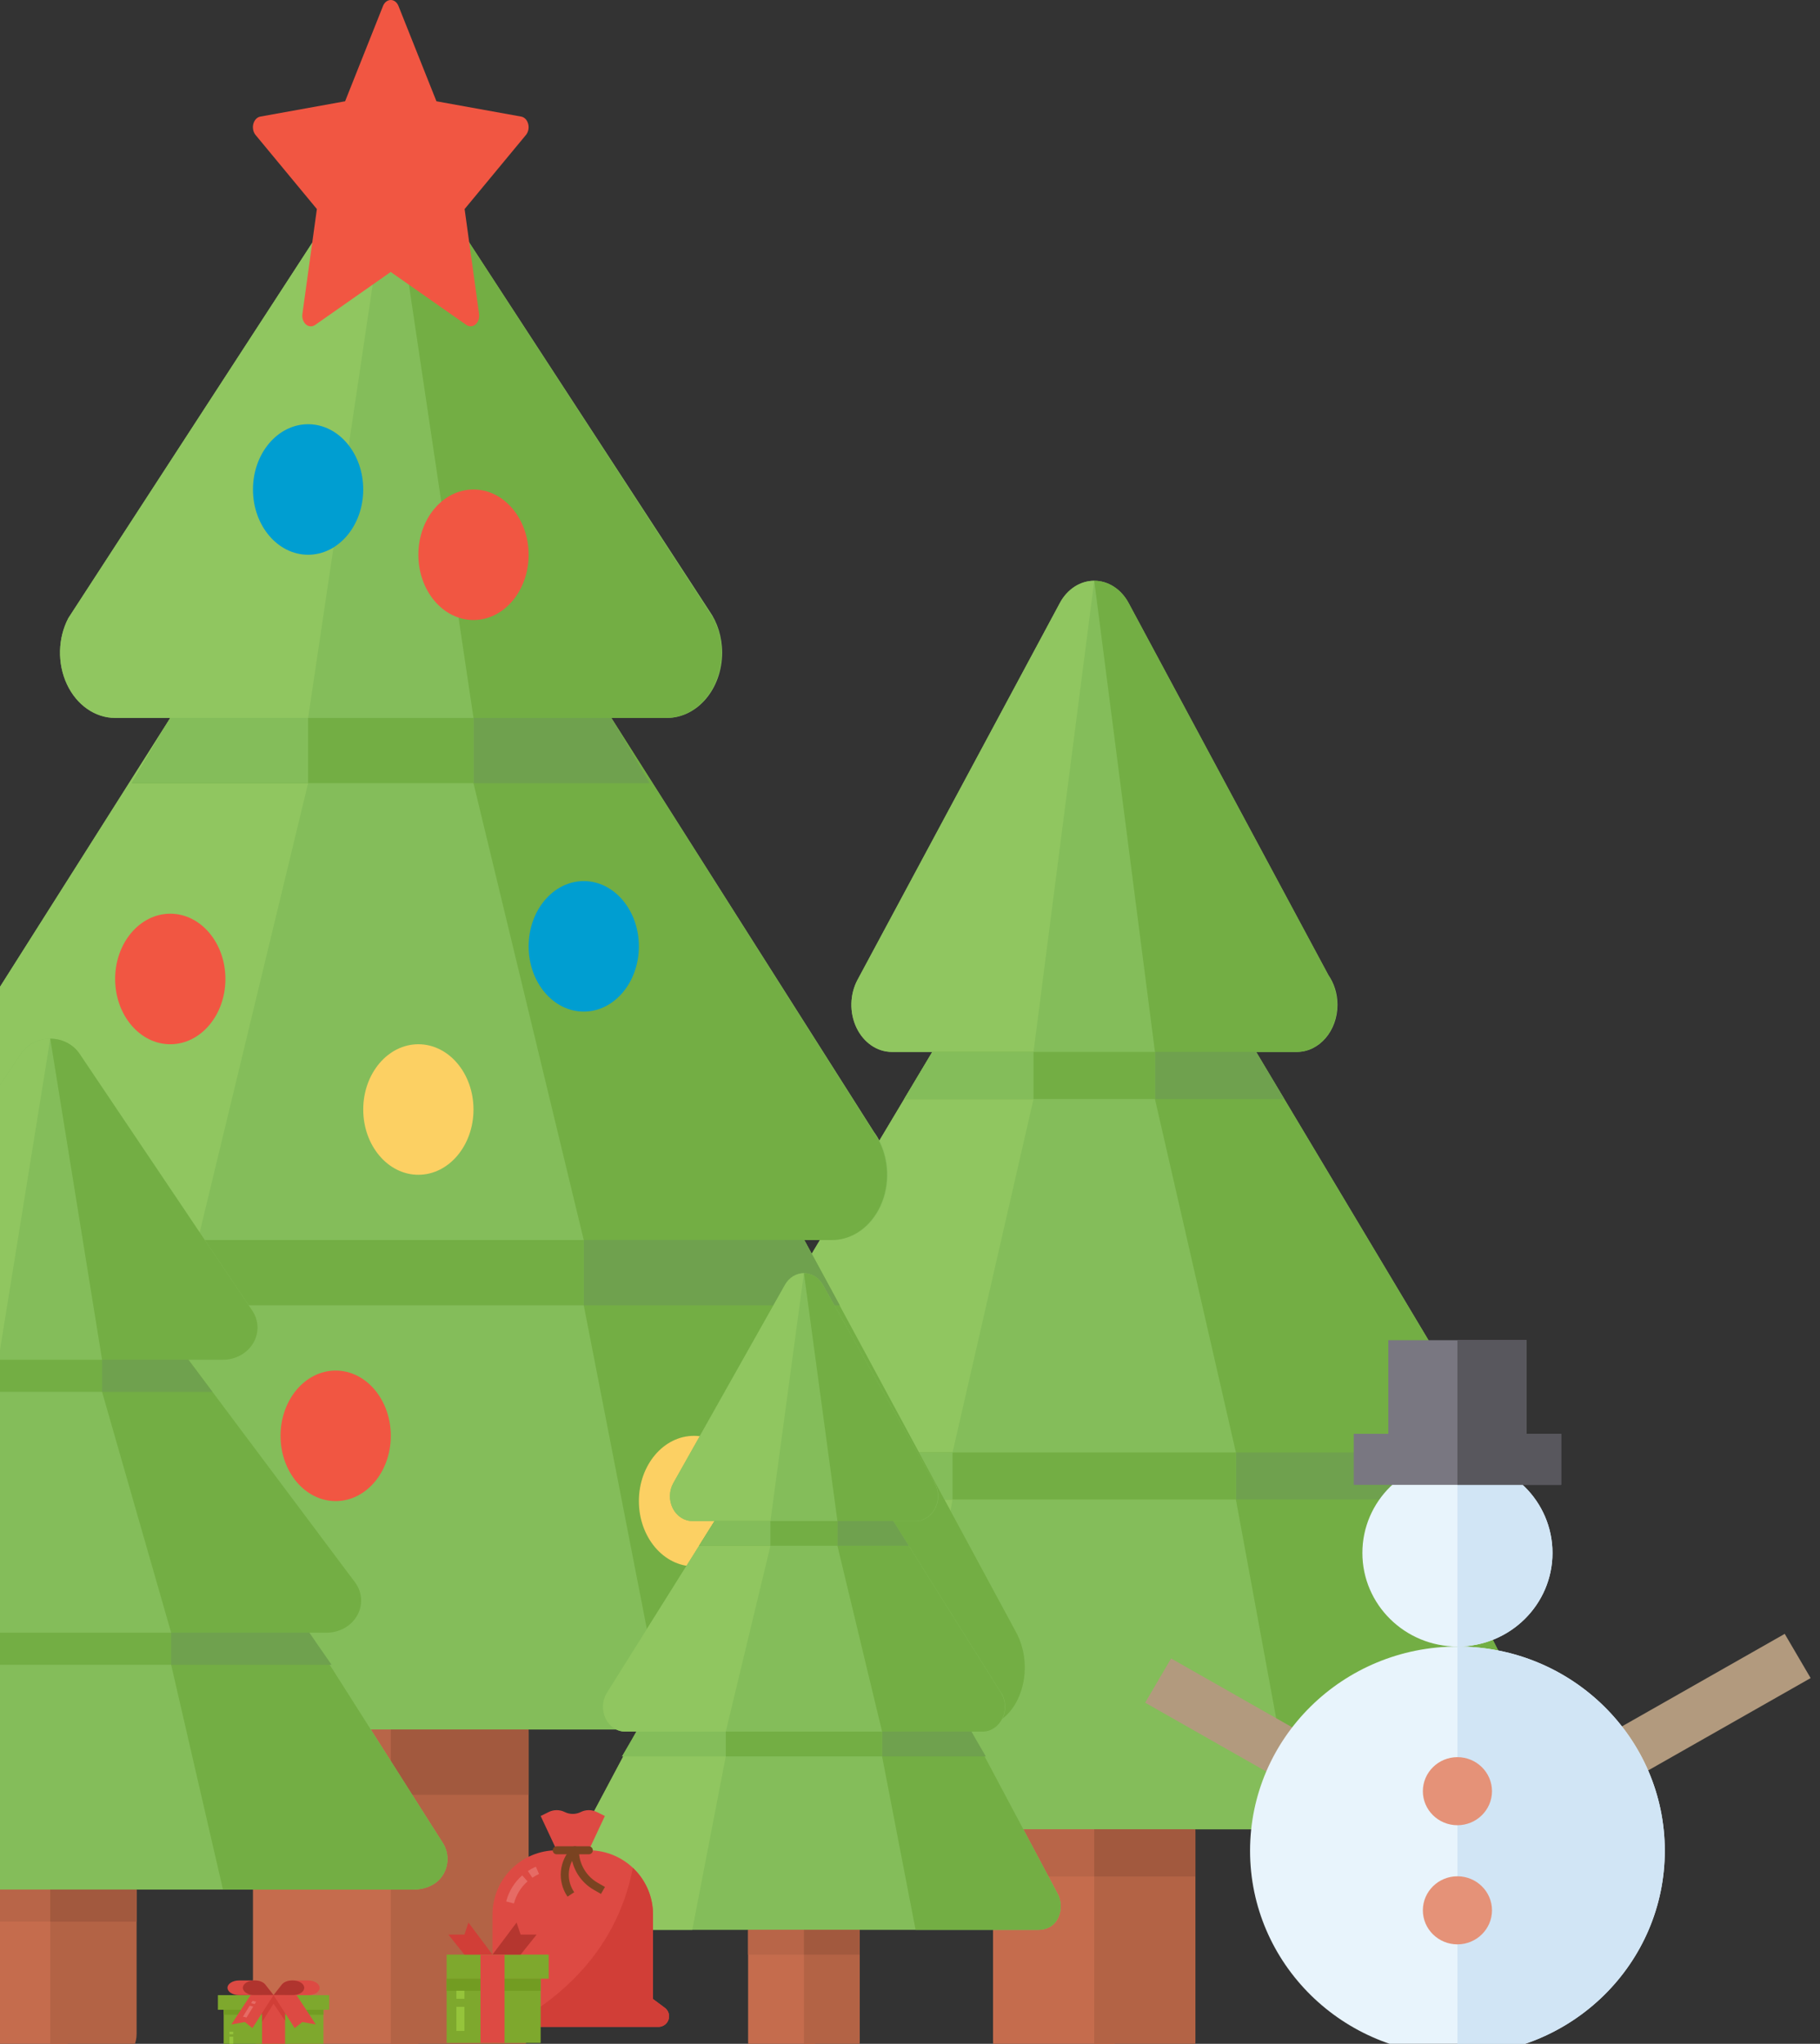 <svg width="163" height="183" viewBox="0 0 163 183" fill="none" xmlns="http://www.w3.org/2000/svg">
<rect x="0" y="0" width="163" height="183" fill="#333333" stroke="none"/>
<path d="M99.812 159.785H92.562C90.569 159.785 88.938 161.681 88.938 164.004V182.781C88.938 185.102 90.569 187 92.562 187H99.812V159.785Z" fill="#C56C4D"/>
<path d="M103.438 159.785H98V187H103.438C105.431 187 107.062 185.102 107.062 182.781V164.004C107.062 161.681 105.431 159.785 103.438 159.785Z" fill="#B36345"/>
<path d="M139.093 157.469L125.187 130.047H127C127.013 130.049 127.027 130.047 127.036 130.047C129.039 130.047 130.661 128.157 130.661 125.828C130.661 124.765 130.324 123.797 129.769 123.056L112.5 94.188H116.125C116.138 94.188 116.152 94.188 116.161 94.188C118.164 94.188 119.786 92.297 119.786 89.969C119.786 88.952 119.476 88.016 118.96 87.288L101.074 53.981C100.411 52.749 99.249 52 98 52C96.751 52 95.589 52.749 94.926 53.981L76.801 87.731C76.103 89.032 76.067 90.673 76.705 92.013C77.343 93.352 78.555 94.188 79.875 94.188H83.5L65.984 123.489C65.243 124.782 65.174 126.446 65.803 127.819C66.435 129.19 67.664 130.047 69 130.047H70.812L56.907 157.469C56.177 158.764 56.113 160.422 56.748 161.787C57.38 163.149 58.605 163.797 59.938 163.797H136.062C137.395 163.797 138.62 163.149 139.252 161.787C139.885 160.422 139.823 158.764 139.093 157.469Z" fill="#84BD5A"/>
<path d="M98 52C99.249 52 100.411 52.749 101.074 53.981L119.199 87.731C119.897 89.032 119.933 90.673 119.295 92.013C118.657 93.352 117.444 94.188 116.125 94.188H112.5L130.016 123.489C130.757 124.782 130.826 126.446 130.197 127.819C129.565 129.19 128.336 130.047 127 130.047H125.188L139.093 157.469C139.823 158.764 139.887 160.422 139.252 161.787C138.62 163.149 137.395 163.797 136.062 163.797H116.125L110.688 134.266V130.047L103.438 98.406V94.188L98 52Z" fill="#73AE44"/>
<path d="M98 52C96.751 52 95.589 52.749 94.926 53.981L76.801 87.731C76.103 89.032 76.067 90.673 76.705 92.013C77.343 93.352 78.555 94.188 79.875 94.188H83.5L65.984 123.489C65.243 124.782 65.174 126.446 65.803 127.819C66.435 129.19 67.664 130.047 69 130.047H70.812L56.907 157.469C56.177 158.764 56.113 160.422 56.748 161.787C57.38 163.149 58.605 163.797 59.938 163.797H79.875L85.312 134.266V130.047L92.562 98.406V94.188L98 52Z" fill="#90C660"/>
<path d="M103.438 98.406H115.023L112.5 94.188H103.438V98.406Z" fill="#6FA14E"/>
<path d="M110.688 134.266H127.524L125.187 130.047H110.688V134.266Z" fill="#6FA14E"/>
<path d="M103.438 98.406H80.977L83.5 94.188H103.438V98.406Z" fill="#73AE44"/>
<path d="M110.688 134.266H68.476L70.812 130.047H110.688V134.266Z" fill="#73AE44"/>
<path d="M98 163.797H88.938V168.016H98V163.797Z" fill="#B86548"/>
<path d="M107.062 163.797H98V168.016H107.062V163.797Z" fill="#A2593E"/>
<path d="M92.562 98.406H80.977L83.5 94.188H92.562V98.406Z" fill="#84BD5A"/>
<path d="M85.312 134.266H68.476L70.812 130.047H85.312V134.266Z" fill="#84BD5A"/>
<path d="M142.701 156.033L145.022 159.992L162.161 150.252L159.84 146.293L142.701 156.033Z" fill="#B29A7E"/>
<path d="M102.562 152.455L115.57 159.85L117.892 155.891L104.884 148.496L102.562 152.455Z" fill="#B29A7E"/>
<path d="M130.528 184C140.785 184 149.099 175.813 149.099 165.714C149.099 155.615 140.785 147.428 130.528 147.428C120.271 147.428 111.956 155.615 111.956 165.714C111.956 175.813 120.271 184 130.528 184Z" fill="#E8F4FC"/>
<path d="M130.528 147.429C135.229 147.429 139.04 143.676 139.04 139.048C139.04 134.419 135.229 130.667 130.528 130.667C125.827 130.667 122.016 134.419 122.016 139.048C122.016 143.676 125.827 147.429 130.528 147.429Z" fill="#E8F4FC"/>
<path d="M130.527 147.429V184C140.784 184 149.099 175.813 149.099 165.714C149.099 155.615 140.784 147.429 130.527 147.429Z" fill="#D1E5F5"/>
<path d="M139.04 139.048C139.04 134.419 135.229 130.667 130.528 130.667V147.429C135.229 147.429 139.04 143.676 139.04 139.048Z" fill="#D1E5F5"/>
<path d="M136.718 128.381V120H124.337V128.381H121.242V132.952H139.813V128.381H136.718Z" fill="#797781"/>
<path d="M130.527 174.095H130.527C128.821 174.095 127.432 172.728 127.432 171.048C127.432 169.367 128.821 168 130.527 168C132.234 168 133.622 169.367 133.623 171.047C133.622 172.728 132.233 174.095 130.527 174.095Z" fill="#E59278"/>
<path d="M130.527 163.428H130.527C128.821 163.428 127.432 162.061 127.432 160.381C127.432 158.7 128.821 157.333 130.527 157.333C132.234 157.333 133.622 158.7 133.623 160.38C133.622 162.062 132.233 163.428 130.527 163.428Z" fill="#E59278"/>
<path d="M139.813 128.381H136.718V120H130.527V132.952H139.813V128.381Z" fill="#58575D"/>
<path d="M37.469 149.302H27.594C24.878 149.302 22.656 151.929 22.656 155.146V181.156C22.656 184.37 24.878 187 27.594 187H37.469V149.302Z" fill="#C56C4D"/>
<path d="M42.406 149.302H35V187H42.406C45.122 187 47.344 184.37 47.344 181.156V155.146C47.344 151.929 45.122 149.302 42.406 149.302Z" fill="#B36345"/>
<path d="M90.972 146.094L72.031 111.031H74.5C74.517 111.034 74.537 111.031 74.549 111.031C77.277 111.031 79.487 108.413 79.487 105.188C79.487 103.715 79.028 102.374 78.272 101.348L54.75 64.281H59.688C59.705 64.281 59.724 64.281 59.737 64.281C62.465 64.281 64.674 61.663 64.674 58.438C64.674 57.029 64.252 55.732 63.549 54.724L39.187 17.353C38.283 15.647 36.701 14.609 35 14.609C33.299 14.609 31.717 15.647 30.813 17.353L6.125 55.337C5.175 57.14 5.126 59.413 5.995 61.269C6.864 63.124 8.515 64.281 10.312 64.281H15.25L-8.608 101.947C-9.618 103.738 -9.712 106.044 -8.855 107.946C-7.993 109.845 -6.319 111.031 -4.5 111.031H-2.031L-20.971 146.094C-21.966 147.888 -22.053 150.184 -21.189 152.075C-20.327 153.962 -18.658 154.859 -16.844 154.859H86.844C88.658 154.859 90.327 153.962 91.189 152.075C92.05 150.184 91.966 147.888 90.972 146.094Z" fill="#84BD5A"/>
<path d="M35 14.609C36.701 14.609 38.283 15.647 39.187 17.353L63.874 55.337C64.825 57.14 64.874 59.413 64.005 61.269C63.136 63.124 61.485 64.281 59.688 64.281H54.75L78.608 101.947C79.618 103.738 79.712 106.044 78.855 107.946C77.993 109.845 76.32 111.031 74.5 111.031H72.031L90.972 146.094C91.966 147.888 92.053 150.184 91.189 152.075C90.327 153.962 88.658 154.859 86.844 154.859H59.688L52.281 116.875V111.031L42.406 70.125V64.281L35 14.609Z" fill="#73AE44"/>
<path d="M35 14.609C33.299 14.609 31.717 15.647 30.813 17.353L6.125 55.337C5.175 57.14 5.126 59.413 5.995 61.269C6.864 63.124 8.515 64.281 10.312 64.281H15.25L-8.608 101.947C-9.618 103.738 -9.712 106.044 -8.855 107.946C-7.993 109.845 -6.319 111.031 -4.5 111.031H-2.031L-20.971 146.094C-21.966 147.888 -22.053 150.184 -21.189 152.075C-20.327 153.962 -18.658 154.859 -16.844 154.859H10.312L17.719 116.875V111.031L27.594 70.125V64.281L35 14.609Z" fill="#90C660"/>
<path d="M42.406 70.125H58.187L54.75 64.281H42.406V70.125Z" fill="#6FA14E"/>
<path d="M52.281 116.875H75.213L72.031 111.031H52.281V116.875Z" fill="#6FA14E"/>
<path d="M42.406 70.125H11.813L15.25 64.281H42.406V70.125Z" fill="#73AE44"/>
<path d="M52.281 116.875H-5.213L-2.031 111.031H52.281V116.875Z" fill="#73AE44"/>
<path d="M35 154.859H22.656V160.703H35V154.859Z" fill="#B86548"/>
<path d="M47.344 154.859H35V160.703H47.344V154.859Z" fill="#A2593E"/>
<path d="M27.594 70.125H11.813L15.25 64.281H27.594V70.125Z" fill="#84BD5A"/>
<path d="M17.719 116.875H-5.213L-2.031 111.031H17.719V116.875Z" fill="#84BD5A"/>
<path d="M0.438 143.172C3.164 143.172 5.375 140.556 5.375 137.328C5.375 134.101 3.164 131.484 0.438 131.484C-2.289 131.484 -4.5 134.101 -4.5 137.328C-4.5 140.556 -2.289 143.172 0.438 143.172Z" fill="#FCD063"/>
<path d="M30.062 134.406C32.789 134.406 35 131.79 35 128.562C35 125.335 32.789 122.719 30.062 122.719C27.336 122.719 25.125 125.335 25.125 128.562C25.125 131.79 27.336 134.406 30.062 134.406Z" fill="#F15642"/>
<path d="M62.156 140.25C64.883 140.25 67.094 137.634 67.094 134.406C67.094 131.179 64.883 128.562 62.156 128.562C59.429 128.562 57.219 131.179 57.219 134.406C57.219 137.634 59.429 140.25 62.156 140.25Z" fill="#FCD063"/>
<path d="M37.469 105.188C40.196 105.188 42.406 102.571 42.406 99.344C42.406 96.116 40.196 93.5 37.469 93.5C34.742 93.5 32.531 96.116 32.531 99.344C32.531 102.571 34.742 105.188 37.469 105.188Z" fill="#FCD063"/>
<path d="M15.25 93.5C17.977 93.5 20.188 90.884 20.188 87.656C20.188 84.429 17.977 81.812 15.25 81.812C12.523 81.812 10.312 84.429 10.312 87.656C10.312 90.884 12.523 93.5 15.25 93.5Z" fill="#F15642"/>
<path d="M52.281 90.578C55.008 90.578 57.219 87.962 57.219 84.734C57.219 81.507 55.008 78.891 52.281 78.891C49.554 78.891 47.344 81.507 47.344 84.734C47.344 87.962 49.554 90.578 52.281 90.578Z" fill="#009ED1"/>
<path d="M27.594 49.672C30.321 49.672 32.531 47.056 32.531 43.828C32.531 40.601 30.321 37.984 27.594 37.984C24.867 37.984 22.656 40.601 22.656 43.828C22.656 47.056 24.867 49.672 27.594 49.672Z" fill="#009ED1"/>
<path d="M42.406 55.516C45.133 55.516 47.344 52.899 47.344 49.672C47.344 46.444 45.133 43.828 42.406 43.828C39.679 43.828 37.469 46.444 37.469 49.672C37.469 52.899 39.679 55.516 42.406 55.516Z" fill="#F15642"/>
<path d="M42.15 29.219C42.029 29.219 41.903 29.178 41.789 29.111L34.995 24.351L28.201 29.111C27.942 29.283 27.628 29.254 27.386 29.038C27.152 28.824 27.031 28.462 27.085 28.103L28.379 18.718L22.883 12.079C22.674 11.822 22.599 11.439 22.688 11.097C22.78 10.75 23.022 10.492 23.311 10.44L30.907 9.069L34.304 0.532C34.435 0.207 34.704 0 34.998 0C35.289 0 35.558 0.207 35.686 0.532L39.088 9.069L46.682 10.44C46.971 10.492 47.215 10.747 47.304 11.097C47.396 11.439 47.317 11.822 47.107 12.079L41.611 18.718L42.905 28.103C42.957 28.462 42.841 28.824 42.604 29.038C42.465 29.157 42.31 29.219 42.15 29.219Z" fill="#F15642"/>
<g clip-path="url(#clip0_18_3190)">
<path d="M6.047 166.453H-0.141C-1.842 166.453 -3.234 167.746 -3.234 169.328V182.125C-3.234 183.706 -1.842 185 -0.141 185H6.047V166.453Z" fill="#C56C4D"/>
<path d="M9.141 166.453H4.5V185H9.141C10.842 185 12.234 183.706 12.234 182.125V169.328C12.234 167.746 10.842 166.453 9.141 166.453Z" fill="#B36345"/>
<path d="M39.571 164.875L27.703 146.188H29.25C29.261 146.189 29.273 146.188 29.281 146.188C30.99 146.188 32.375 144.899 32.375 143.312C32.375 142.588 32.087 141.928 31.614 141.424L16.875 121.75H19.969C19.98 121.75 19.992 121.75 20 121.75C21.709 121.75 23.093 120.462 23.093 118.875C23.093 118.182 22.829 117.544 22.388 117.048L7.123 94.35C6.557 93.51 5.566 93 4.5 93C3.434 93 2.443 93.51 1.877 94.35L-13.592 117.35C-14.188 118.237 -14.219 119.355 -13.674 120.268C-13.13 121.181 -12.095 121.75 -10.969 121.75H-7.875L-22.824 141.718C-23.457 142.599 -23.515 143.734 -22.979 144.67C-22.439 145.604 -21.39 146.188 -20.25 146.188H-18.703L-30.571 164.875C-31.194 165.758 -31.248 166.888 -30.707 167.818C-30.167 168.746 -29.121 169.188 -27.984 169.188H36.984C38.121 169.188 39.167 168.746 39.707 167.818C40.247 166.888 40.194 165.758 39.571 164.875Z" fill="#84BD5A"/>
<path d="M4.5 93C5.566 93 6.557 93.51 7.123 94.35L22.592 117.35C23.188 118.237 23.219 119.355 22.674 120.268C22.13 121.181 21.095 121.75 19.969 121.75H16.875L31.824 141.718C32.457 142.599 32.516 143.734 31.979 144.67C31.439 145.604 30.39 146.188 29.25 146.188H27.703L39.571 164.875C40.194 165.758 40.248 166.888 39.707 167.818C39.167 168.746 38.121 169.188 36.984 169.188H19.969L15.328 149.062V146.188L9.141 124.625V121.75L4.5 93Z" fill="#73AE44"/>
<path d="M4.5 93C3.434 93 2.443 93.51 1.877 94.35L-13.592 117.35C-14.188 118.237 -14.219 119.355 -13.674 120.268C-13.13 121.181 -12.095 121.75 -10.969 121.75H-7.875L-22.824 141.718C-23.457 142.599 -23.515 143.734 -22.979 144.67C-22.439 145.604 -21.39 146.188 -20.25 146.188H-18.703L-30.571 164.875C-31.194 165.758 -31.248 166.888 -30.707 167.818C-30.167 168.746 -29.121 169.188 -27.984 169.188H-10.969L-6.328 149.062V146.188L-0.141 124.625V121.75L4.5 93Z" fill="#90C660"/>
<path d="M9.141 124.625H19.028L16.875 121.75H9.141V124.625Z" fill="#6FA14E"/>
<path d="M15.328 149.062H29.697L27.703 146.188H15.328V149.062Z" fill="#6FA14E"/>
<path d="M9.141 124.625H-10.028L-7.875 121.75H9.141V124.625Z" fill="#73AE44"/>
<path d="M15.328 149.062H-20.697L-18.703 146.188H15.328V149.062Z" fill="#73AE44"/>
<path d="M4.5 169.188H-3.234V172.062H4.5V169.188Z" fill="#B86548"/>
<path d="M12.234 169.188H4.5V172.062H12.234V169.188Z" fill="#A2593E"/>
<g clip-path="url(#clip1_18_3190)">
<path d="M28.969 179.953H20.031V183.672H28.969V179.953Z" fill="#7EA82D"/>
<path d="M28.969 179.953H20.031V180.391H28.969V179.953Z" fill="#729C22"/>
<path d="M29.484 178.641H19.516V179.953H29.484V178.641Z" fill="#7EA82D"/>
<path d="M25.531 178.641H23.469V183.672H25.531V178.641Z" fill="#DD4A43"/>
<path d="M23.754 177.691C23.668 177.582 23.536 177.49 23.374 177.426C23.211 177.362 23.023 177.328 22.831 177.328H21.406C21.133 177.328 20.87 177.397 20.677 177.52C20.484 177.643 20.375 177.81 20.375 177.984C20.375 178.158 20.484 178.325 20.677 178.448C20.87 178.571 21.133 178.641 21.406 178.641H24.5L23.754 177.691Z" fill="#DD4A43"/>
<path d="M24.5 178.641H22.781C22.508 178.641 22.245 178.571 22.052 178.448C21.859 178.325 21.75 178.158 21.75 177.984V177.984C21.75 177.81 21.859 177.643 22.052 177.52C22.245 177.397 22.508 177.328 22.781 177.328H22.831C23.023 177.328 23.211 177.362 23.374 177.426C23.536 177.49 23.668 177.582 23.754 177.691L24.5 178.641Z" fill="#B0342E"/>
<path d="M25.246 177.691C25.332 177.582 25.464 177.49 25.626 177.426C25.789 177.362 25.977 177.328 26.169 177.328H27.594C27.867 177.328 28.13 177.397 28.323 177.52C28.516 177.643 28.625 177.81 28.625 177.984C28.625 178.158 28.516 178.325 28.323 178.448C28.13 178.571 27.867 178.641 27.594 178.641H24.5L25.246 177.691Z" fill="#DD4A43"/>
<path d="M24.5 178.641H26.219C26.492 178.641 26.755 178.571 26.948 178.448C27.141 178.325 27.25 178.158 27.25 177.984C27.25 177.81 27.141 177.643 26.948 177.52C26.755 177.397 26.492 177.328 26.219 177.328H26.169C25.977 177.328 25.789 177.362 25.626 177.426C25.464 177.49 25.332 177.582 25.246 177.691L24.5 178.641Z" fill="#B0342E"/>
<path d="M25.531 180.938V178.641H23.469V181.047L24.5 179.406L25.531 180.938Z" fill="#D13E37"/>
<path d="M22.609 181.594L21.922 181.047L20.719 181.266L22.438 178.641H24.5L22.609 181.594Z" fill="#DD4A43"/>
<path d="M26.391 181.594L27.078 181.047L28.281 181.266L26.562 178.641H24.5L26.391 181.594Z" fill="#DD4A43"/>
<path d="M22.363 179.586L21.756 180.568L22.076 180.648L22.682 179.666L22.363 179.586Z" fill="#E66B65"/>
<path d="M22.621 179.148L22.489 179.367L22.809 179.445L22.942 179.227L22.621 179.148Z" fill="#E66B65"/>
<path d="M20.891 182.359H20.547V183.344H20.891V182.359Z" fill="#95C43B"/>
<path d="M20.891 181.922H20.547V182.141H20.891V181.922Z" fill="#95C43B"/>
</g>
</g>
<g clip-path="url(#clip2_18_3190)">
<path d="M73 170.687H69C67.9 170.687 67 171.684 67 172.906V182.781C67 184.002 67.9 185 69 185H73V170.687Z" fill="#C56C4D"/>
<path d="M75 170.687H72V185H75C76.1 185 77 184.002 77 182.781V172.906C77 171.684 76.1 170.687 75 170.687Z" fill="#B36345"/>
<path d="M94.672 169.469L87 155.047H88C88.007 155.048 88.015 155.047 88.02 155.047C89.125 155.047 90.02 154.053 90.02 152.828C90.02 152.269 89.834 151.76 89.528 151.37L80 136.188H82C82.007 136.188 82.015 136.188 82.02 136.188C83.125 136.188 84.02 135.193 84.02 133.969C84.02 133.434 83.849 132.941 83.564 132.559L73.696 115.042C73.33 114.394 72.689 114 72 114C71.311 114 70.67 114.394 70.304 115.042L60.304 132.792C59.919 133.476 59.899 134.339 60.251 135.044C60.603 135.748 61.272 136.188 62 136.188H64L54.336 151.598C53.927 152.278 53.889 153.153 54.236 153.875C54.585 154.596 55.263 155.047 56 155.047H57L49.328 169.469C48.925 170.15 48.89 171.022 49.24 171.74C49.589 172.456 50.265 172.797 51 172.797H93C93.735 172.797 94.411 172.456 94.76 171.74C95.109 171.022 95.075 170.15 94.672 169.469Z" fill="#84BD5A"/>
<path d="M72 114C72.689 114 73.33 114.394 73.696 115.042L83.696 132.792C84.081 133.476 84.101 134.339 83.749 135.044C83.397 135.748 82.728 136.188 82 136.188H80L89.664 151.598C90.073 152.278 90.111 153.153 89.764 153.875C89.415 154.596 88.737 155.047 88 155.047H87L94.672 169.469C95.075 170.15 95.11 171.022 94.76 171.74C94.411 172.456 93.735 172.797 93 172.797H82L79 157.266V155.047L75 138.406V136.188L72 114Z" fill="#73AE44"/>
<path d="M72 114C71.311 114 70.67 114.394 70.304 115.042L60.304 132.792C59.919 133.476 59.899 134.339 60.251 135.044C60.603 135.748 61.272 136.188 62 136.188H64L54.336 151.598C53.927 152.278 53.889 153.153 54.236 153.875C54.585 154.596 55.263 155.047 56 155.047H57L49.328 169.469C48.925 170.15 48.89 171.022 49.24 171.74C49.589 172.456 50.265 172.797 51 172.797H62L65 157.266V155.047L69 138.406V136.188L72 114Z" fill="#90C660"/>
<path d="M75 138.406H81.392L80 136.188H75V138.406Z" fill="#6FA14E"/>
<path d="M79 157.266H88.289L87 155.047H79V157.266Z" fill="#6FA14E"/>
<path d="M75 138.406H62.608L64 136.188H75V138.406Z" fill="#73AE44"/>
<path d="M79 157.266H55.711L57 155.047H79V157.266Z" fill="#73AE44"/>
<path d="M72 172.797H67V175.016H72V172.797Z" fill="#B86548"/>
<path d="M77 172.797H72V175.016H77V172.797Z" fill="#A2593E"/>
<path d="M69 138.406H62.608L64 136.188H69V138.406Z" fill="#84BD5A"/>
<path d="M65 157.266H55.711L57 155.047H65V157.266Z" fill="#84BD5A"/>
<path d="M59.922 180.536C59.922 180.388 59.887 180.242 59.821 180.11C59.754 179.978 59.658 179.863 59.539 179.775L58.484 178.991V171.422C58.484 169.897 57.879 168.434 56.8 167.356C55.722 166.278 54.259 165.672 52.734 165.672L54.172 162.602L53.453 162.246C53.23 162.135 52.984 162.078 52.734 162.078C52.485 162.078 52.239 162.135 52.016 162.246V162.246C51.792 162.357 51.546 162.415 51.297 162.415C51.047 162.415 50.801 162.357 50.578 162.246V162.246C50.355 162.135 50.109 162.078 49.859 162.078C49.61 162.078 49.364 162.135 49.141 162.246L48.422 162.602L49.859 165.672C48.334 165.672 46.872 166.278 45.794 167.356C44.715 168.434 44.109 169.897 44.109 171.422V178.969L43.048 179.773C42.931 179.862 42.837 179.977 42.771 180.109C42.706 180.24 42.672 180.385 42.672 180.532C42.672 180.657 42.696 180.781 42.744 180.897C42.792 181.012 42.862 181.117 42.951 181.206C43.039 181.294 43.144 181.364 43.26 181.412C43.375 181.46 43.499 181.484 43.624 181.484H58.974C59.225 181.484 59.466 181.384 59.644 181.206C59.822 181.029 59.922 180.787 59.922 180.536V180.536Z" fill="#DD4A43"/>
<path d="M59.539 179.775L58.484 178.991V171.422C58.485 170.639 58.325 169.865 58.014 169.147C57.703 168.429 57.249 167.781 56.679 167.246C55.11 175.367 49.173 179.544 45.436 181.484H58.974C59.173 181.484 59.367 181.422 59.529 181.305C59.691 181.188 59.811 181.023 59.874 180.834C59.937 180.645 59.938 180.441 59.878 180.25C59.818 180.06 59.7 179.894 59.539 179.775V179.775Z" fill="#D13E37"/>
<path d="M52.734 166.031H49.859C49.764 166.031 49.673 165.993 49.605 165.926C49.538 165.859 49.5 165.767 49.5 165.672C49.5 165.577 49.538 165.485 49.605 165.418C49.673 165.35 49.764 165.312 49.859 165.312H52.734C52.83 165.312 52.921 165.35 52.989 165.418C53.056 165.485 53.094 165.577 53.094 165.672C53.094 165.767 53.056 165.859 52.989 165.926C52.921 165.993 52.83 166.031 52.734 166.031Z" fill="#7A4321"/>
<path d="M50.827 169.823L50.799 169.781C50.357 169.116 50.159 168.318 50.237 167.523C50.316 166.728 50.667 165.984 51.23 165.418C51.281 165.367 51.345 165.332 51.415 165.318C51.485 165.304 51.557 165.311 51.623 165.338C51.689 165.366 51.745 165.412 51.785 165.471C51.825 165.531 51.846 165.601 51.845 165.672C51.846 166.263 52.003 166.844 52.3 167.356C52.597 167.868 53.023 168.292 53.536 168.586L54.18 168.954L53.823 169.578L53.18 169.21C52.697 168.933 52.276 168.56 51.942 168.114C51.608 167.668 51.369 167.159 51.239 166.617C51.019 167.051 50.917 167.536 50.945 168.022C50.973 168.508 51.13 168.978 51.399 169.384L51.427 169.427L50.827 169.823Z" fill="#7A4321"/>
<path d="M48.422 177.172V182.922H39.797V177.172" fill="#7EA82D"/>
<path d="M49.141 175.016H39.078V177.172H49.141V175.016Z" fill="#7EA82D"/>
<path d="M41.953 172.141L44.109 175.016H41.594L40.156 173.219H41.594L41.953 172.141Z" fill="#D13E37"/>
<path d="M46.266 172.141L44.109 175.016H46.625L48.062 173.219H46.625L46.266 172.141Z" fill="#B5362F"/>
<path d="M48.422 177.172H39.797V178.25H48.422V177.172Z" fill="#729C22"/>
<path d="M45.188 175.016H43.031V182.922H45.188V175.016Z" fill="#DD4A43"/>
<path d="M46.031 170.434L45.334 170.254C45.567 169.349 46.067 168.535 46.769 167.918L47.245 168.457C46.651 168.979 46.228 169.668 46.031 170.434V170.434Z" fill="#E66B65"/>
<path d="M47.674 168.127L47.276 167.529C47.502 167.378 47.742 167.248 47.991 167.14L48.278 167.798C48.068 167.89 47.865 168 47.674 168.127V168.127Z" fill="#E66B65"/>
<path d="M41.594 179.688H40.875V181.844H41.594V179.688Z" fill="#95C43B"/>
<path d="M41.594 178.25H40.875V178.969H41.594V178.25Z" fill="#95C43B"/>
</g>
<defs>
<clipPath id="clip0_18_3190">
<rect width="99" height="92" fill="white" transform="translate(-45 93)"/>
</clipPath>
<clipPath id="clip1_18_3190">
<rect width="11" height="7" fill="white" transform="translate(19 177)"/>
</clipPath>
<clipPath id="clip2_18_3190">
<rect width="64" height="71" fill="white" transform="translate(40 114)"/>
</clipPath>
</defs>
</svg>
